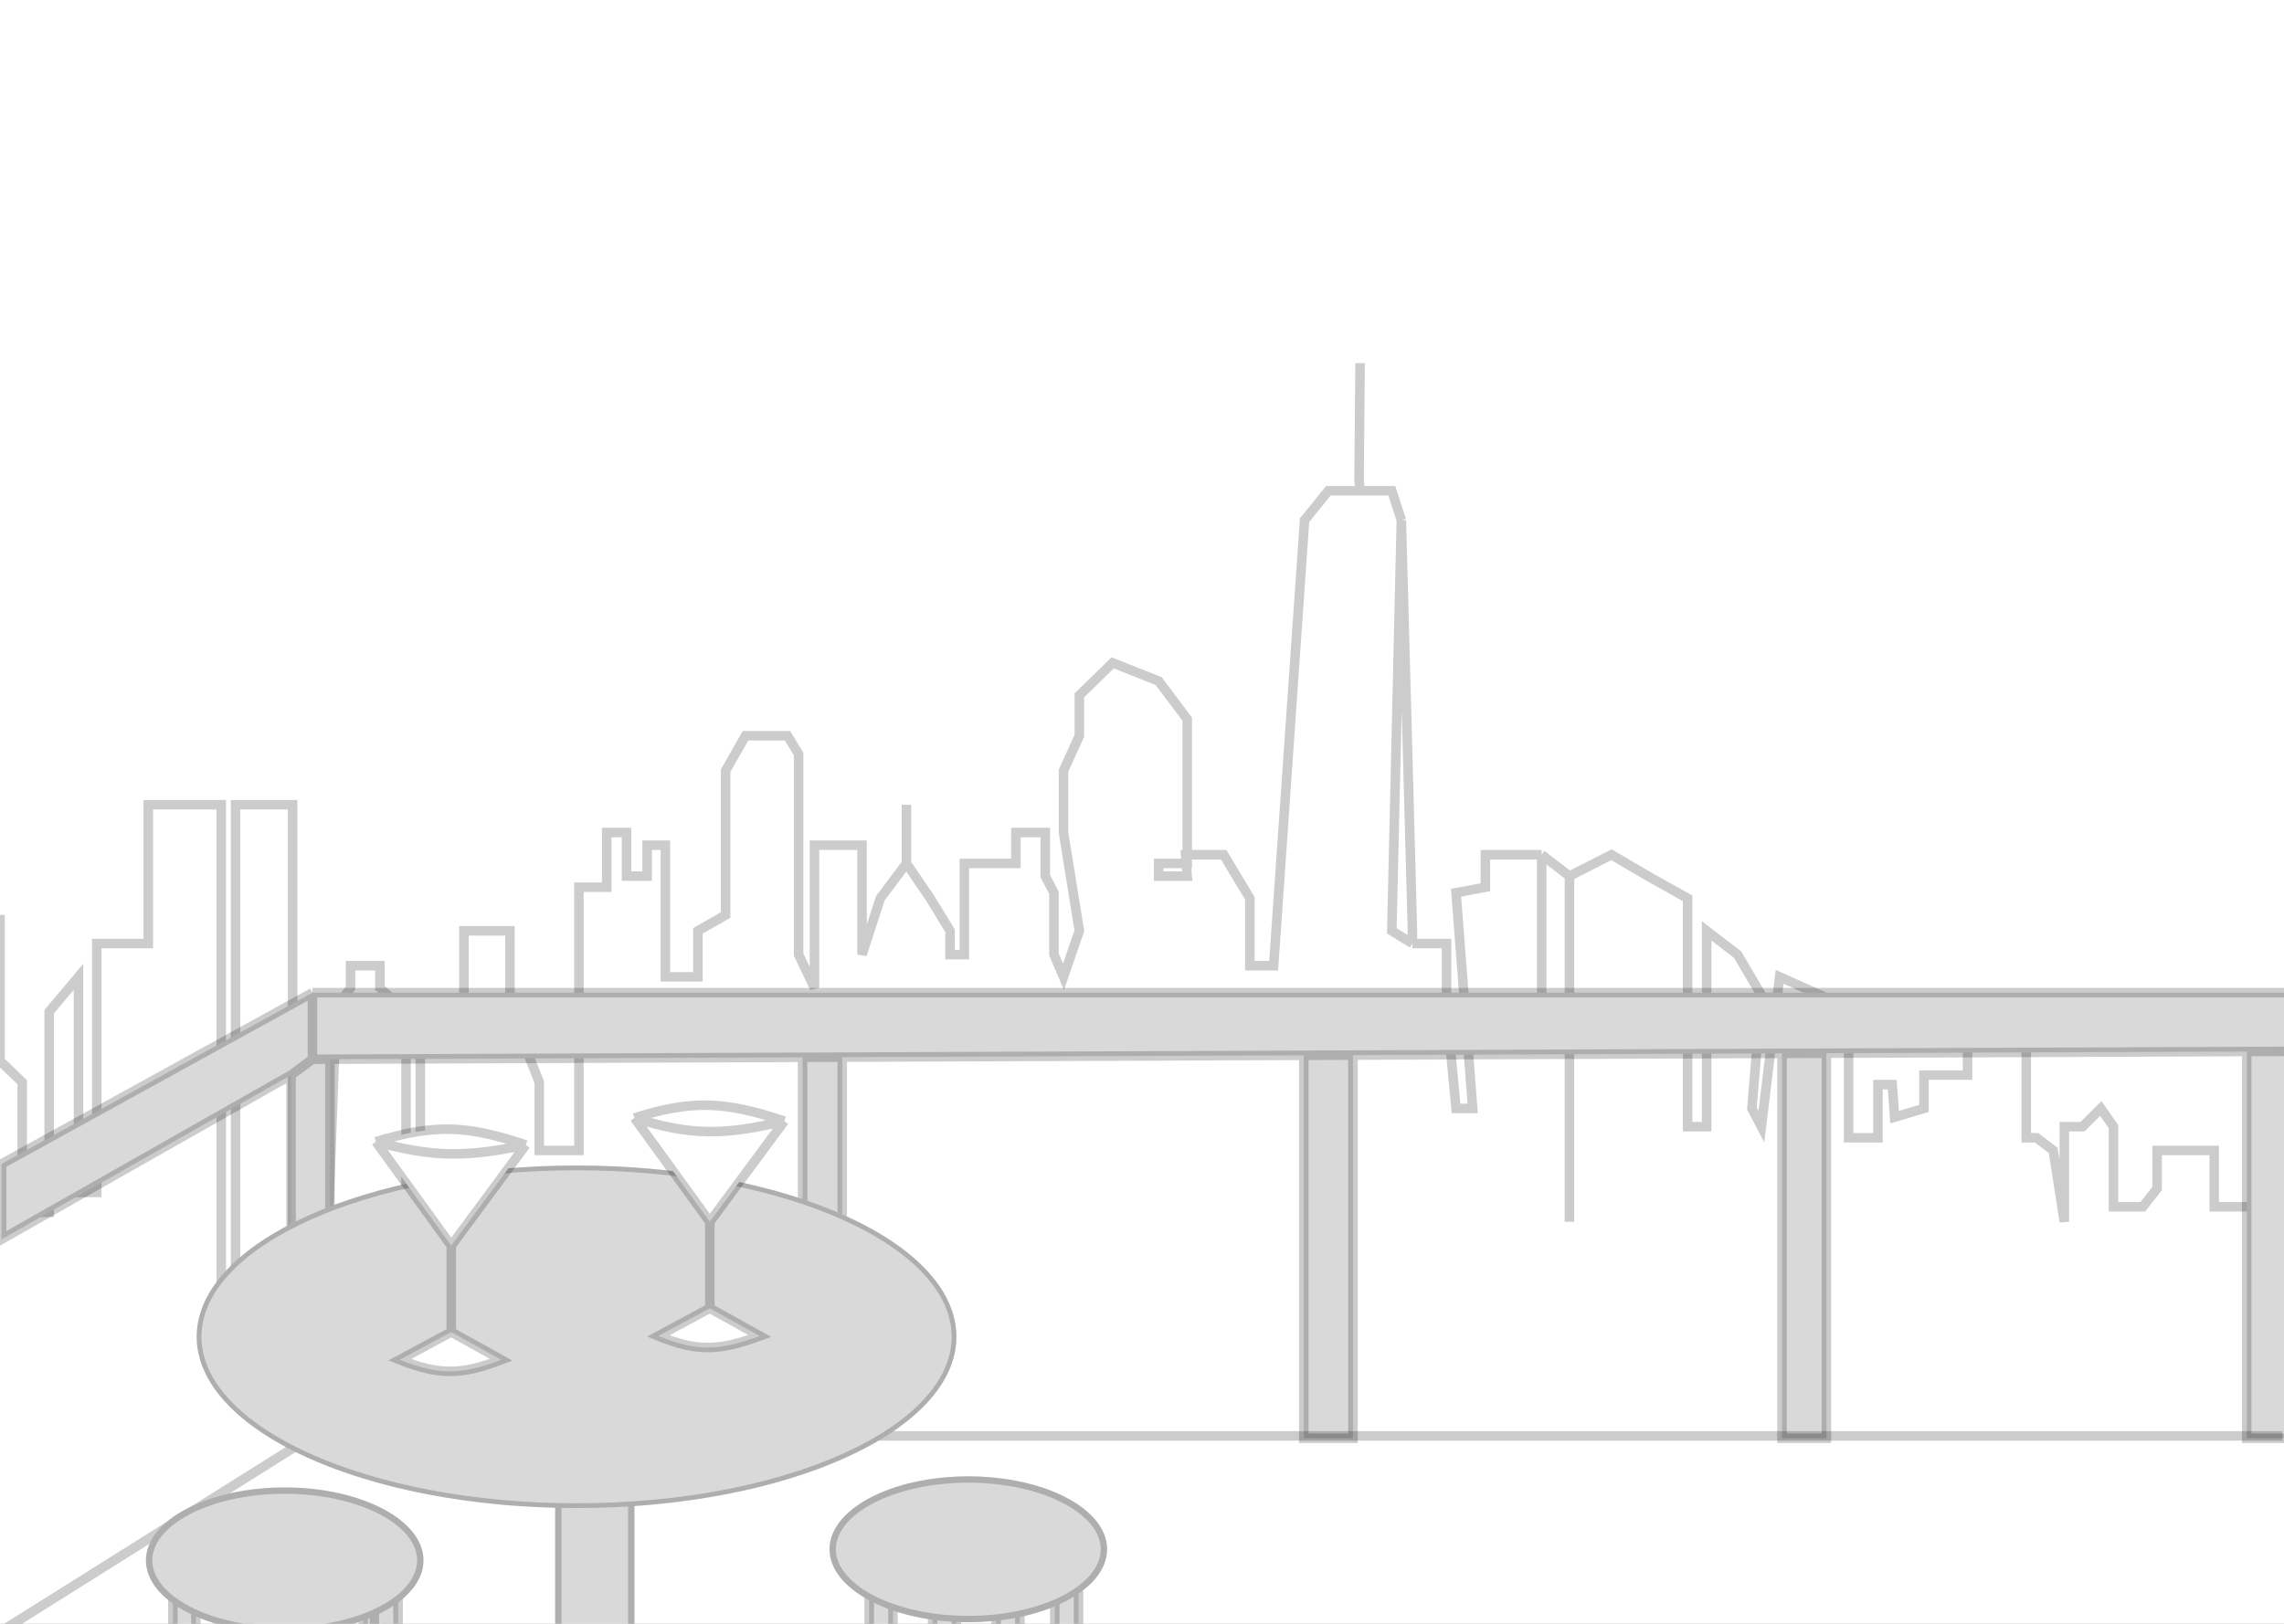 <svg width="1440" height="1024" viewBox="0 0 1440 1024" fill="none" xmlns="http://www.w3.org/2000/svg">
<rect x="0" y="0" width="1440" height="1024" fill="#808080" stroke="none"/>
<g clip-path="url(#clip0_15_308)">
<rect width="1440" height="1024" fill="white"/>
<path d="M0 577V669L14 682.5V764.5H31V638L49.5 616V623V655V752H61V595H93.5V507.5H139.5V807H148.5V507.5H184.5V785H206.5L212 635.5L221 623V609H239.5V623L256 638V785H265V638H292.5V587H321.5V635.5L340 682.5V725.5H365V559.5H382.5V525H395V552.5H408V533H419.5V595V616H440V587L457.5 577V486L470 464H496.5L503.5 475.5V525V602L513.5 623V533H543.5V602L555 566.5L571.5 544.5M571.5 544.5V507.5M571.5 544.5L586.5 566.5L599 587V602H608V544.5H640.5V525H659V552.5L664.5 563V602L670.5 616L680.5 587L670.5 525V486L680.5 464V438.5L701.5 418L730.5 429.5L748.5 453.5V475.5V544.5H730.5V552.5H748.5L747.5 539H771.5L788 566.5V609H803L822.5 328L837.5 309.5H857.5M857.5 309.5H877.5L883.5 328M857.5 309.5L856.848 302.5L857.5 229M883.5 328L877.5 587L890.5 595M883.5 328L890.5 587V595M890.5 595H912V635.5L918 699H928.5L918 563L936.5 559.5V539H972M972 539L989.5 552.5M972 539V654M989.5 552.5L1016 539L1039 552.5L1064 566.5V602V710.5H1076V587L1095.5 602L1110.5 627.5L1104.5 699L1110.5 710.5L1122 616L1165.5 635.5V678V717.5H1184V684H1193L1194.5 704.5L1213 699V678H1240.5V654L1254.5 635.5H1266L1277.5 654V668V704.5V717.5H1284L1294.5 725.5L1301.5 770.5V710.5H1313L1324.5 699L1332.5 710.5V738V761H1351L1360 749.5V725.5H1396V761H1421.5L1438 770.5M989.5 552.5V770.5" stroke="black" stroke-opacity="0.2" stroke-width="6"/>
<path d="M109 1037V1002H123.5V1037H109Z" fill="#D9D9D9" stroke="black" stroke-opacity="0.2" stroke-width="6"/>
<rect x="350" y="906" width="50" height="124" fill="#D9D9D9"/>
<rect x="352" y="908" width="46" height="120" stroke="black" stroke-opacity="0.2" stroke-width="4"/>
<path d="M1 734L197 626H1444V663V907H1416.5V663.11L1151.5 664.173V907H1123.5V664.285L853 665.37V907H822V665.494L531 666.661V907H506V666.761L208 667.956V907H183.5V677.918L1 781.5V734Z" fill="#D9D9D9"/>
<path d="M197 626L1 734V781.5L183.5 677.918M197 626H1444V663M197 626V668M1444 663L1416.5 663.11M1444 663V907H1416.5V663.11M197 668L183.5 677.918M197 668L208 667.956M183.5 677.918V907H208V667.956M208 667.956L506 666.761M506 666.761V907H531V666.661M506 666.761L531 666.661M531 666.661L822 665.494M822 665.494V907H853V665.37M822 665.494L853 665.37M853 665.37L1123.5 664.285M1123.5 664.285V907H1151.5V664.173M1123.5 664.285L1151.5 664.173M1151.5 664.173L1416.5 663.11" stroke="black" stroke-opacity="0.2" stroke-width="6"/>
<path d="M-0.5 1029.5L197 905.5H1439" stroke="black" stroke-opacity="0.2" stroke-width="6"/>
<ellipse cx="363.5" cy="843" rx="239.5" ry="108" fill="#D9D9D9"/>
<path d="M601.5 843C601.5 871.867 575.481 898.499 532.235 918C489.129 937.438 429.474 949.5 363.5 949.5C297.526 949.5 237.871 937.438 194.765 918C151.519 898.499 125.5 871.867 125.5 843C125.5 814.133 151.519 787.501 194.765 768C237.871 748.562 297.526 736.5 363.5 736.5C429.474 736.5 489.129 748.562 532.235 768C575.481 787.501 601.5 814.133 601.5 843Z" stroke="black" stroke-opacity="0.2" stroke-width="3"/>
<path d="M331.5 722L284.5 785.5V840L316 857.5C291.007 867.079 276.99 867.384 252 857.5L284.5 840V785.5L237 720C273.904 708.655 294.592 709.623 331.5 722Z" fill="white"/>
<path d="M284.5 785.5L331.5 722M284.5 785.5L237 720M284.5 785.5V840M331.5 722C292.666 730.204 272.033 729.52 237 720M331.5 722C294.592 709.623 273.904 708.655 237 720M284.5 840L252 857.5C276.99 867.384 291.007 867.079 316 857.5L284.5 840Z" stroke="black" stroke-opacity="0.2" stroke-width="6"/>
<path d="M494.5 707L447.5 770.5V825L479 842.5C454.008 851.644 439.993 852.717 415 842.5L447.5 825V770.5L400 705C436.539 693.397 457.252 694.574 494.5 707Z" fill="white"/>
<path d="M447.5 770.5L494.5 707M447.5 770.5L400 705M447.5 770.5V825M494.5 707C456.367 716.019 435.585 716.286 400 705M494.5 707C457.252 694.574 436.539 693.397 400 705M447.5 825L415 842.5C439.993 852.717 454.008 851.644 479 842.5L447.5 825Z" stroke="black" stroke-opacity="0.2" stroke-width="6"/>
<path d="M548 1030V986H563V1030H548Z" fill="#D9D9D9" stroke="black" stroke-opacity="0.2" stroke-width="6"/>
<path d="M628 1031V996H643V1031H628Z" fill="#D9D9D9" stroke="black" stroke-opacity="0.2" stroke-width="6"/>
<path d="M229 1031V996H244V1031H229Z" fill="#D9D9D9" stroke="black" stroke-opacity="0.2" stroke-width="6"/>
<path d="M665 1030V977H680V1030H665Z" fill="#D9D9D9" stroke="black" stroke-opacity="0.2" stroke-width="6"/>
<path d="M236 1031V978H251V1031H236Z" fill="#D9D9D9" stroke="black" stroke-opacity="0.2" stroke-width="6"/>
<path d="M588 1037V984H603V1037H588Z" fill="#D9D9D9" stroke="black" stroke-opacity="0.2" stroke-width="6"/>
<ellipse cx="610.5" cy="977" rx="87.5" ry="46" fill="#D9D9D9"/>
<path d="M696 977C696 988.589 687.028 999.563 671.441 1007.76C655.948 1015.9 634.405 1021 610.5 1021C586.595 1021 565.052 1015.9 549.559 1007.76C533.972 999.563 525 988.589 525 977C525 965.411 533.972 954.437 549.559 946.243C565.052 938.098 586.595 933 610.5 933C634.405 933 655.948 938.098 671.441 946.243C687.028 954.437 696 965.411 696 977Z" stroke="black" stroke-opacity="0.2" stroke-width="4"/>
<path d="M142 1044V991H157V1044H142Z" fill="#D9D9D9" stroke="black" stroke-opacity="0.2" stroke-width="6"/>
<ellipse cx="179.5" cy="984" rx="87.5" ry="46" fill="#D9D9D9"/>
<path d="M265 984C265 995.589 256.028 1006.56 240.441 1014.76C224.948 1022.9 203.405 1028 179.5 1028C155.595 1028 134.052 1022.9 118.559 1014.76C102.972 1006.56 94 995.589 94 984C94 972.411 102.972 961.437 118.559 953.243C134.052 945.098 155.595 940 179.5 940C203.405 940 224.948 945.098 240.441 953.243C256.028 961.437 265 972.411 265 984Z" stroke="black" stroke-opacity="0.2" stroke-width="4"/>
</g>
<defs>
<clipPath id="clip0_15_308">
<rect width="1440" height="1024" fill="white"/>
</clipPath>
</defs>
</svg>
